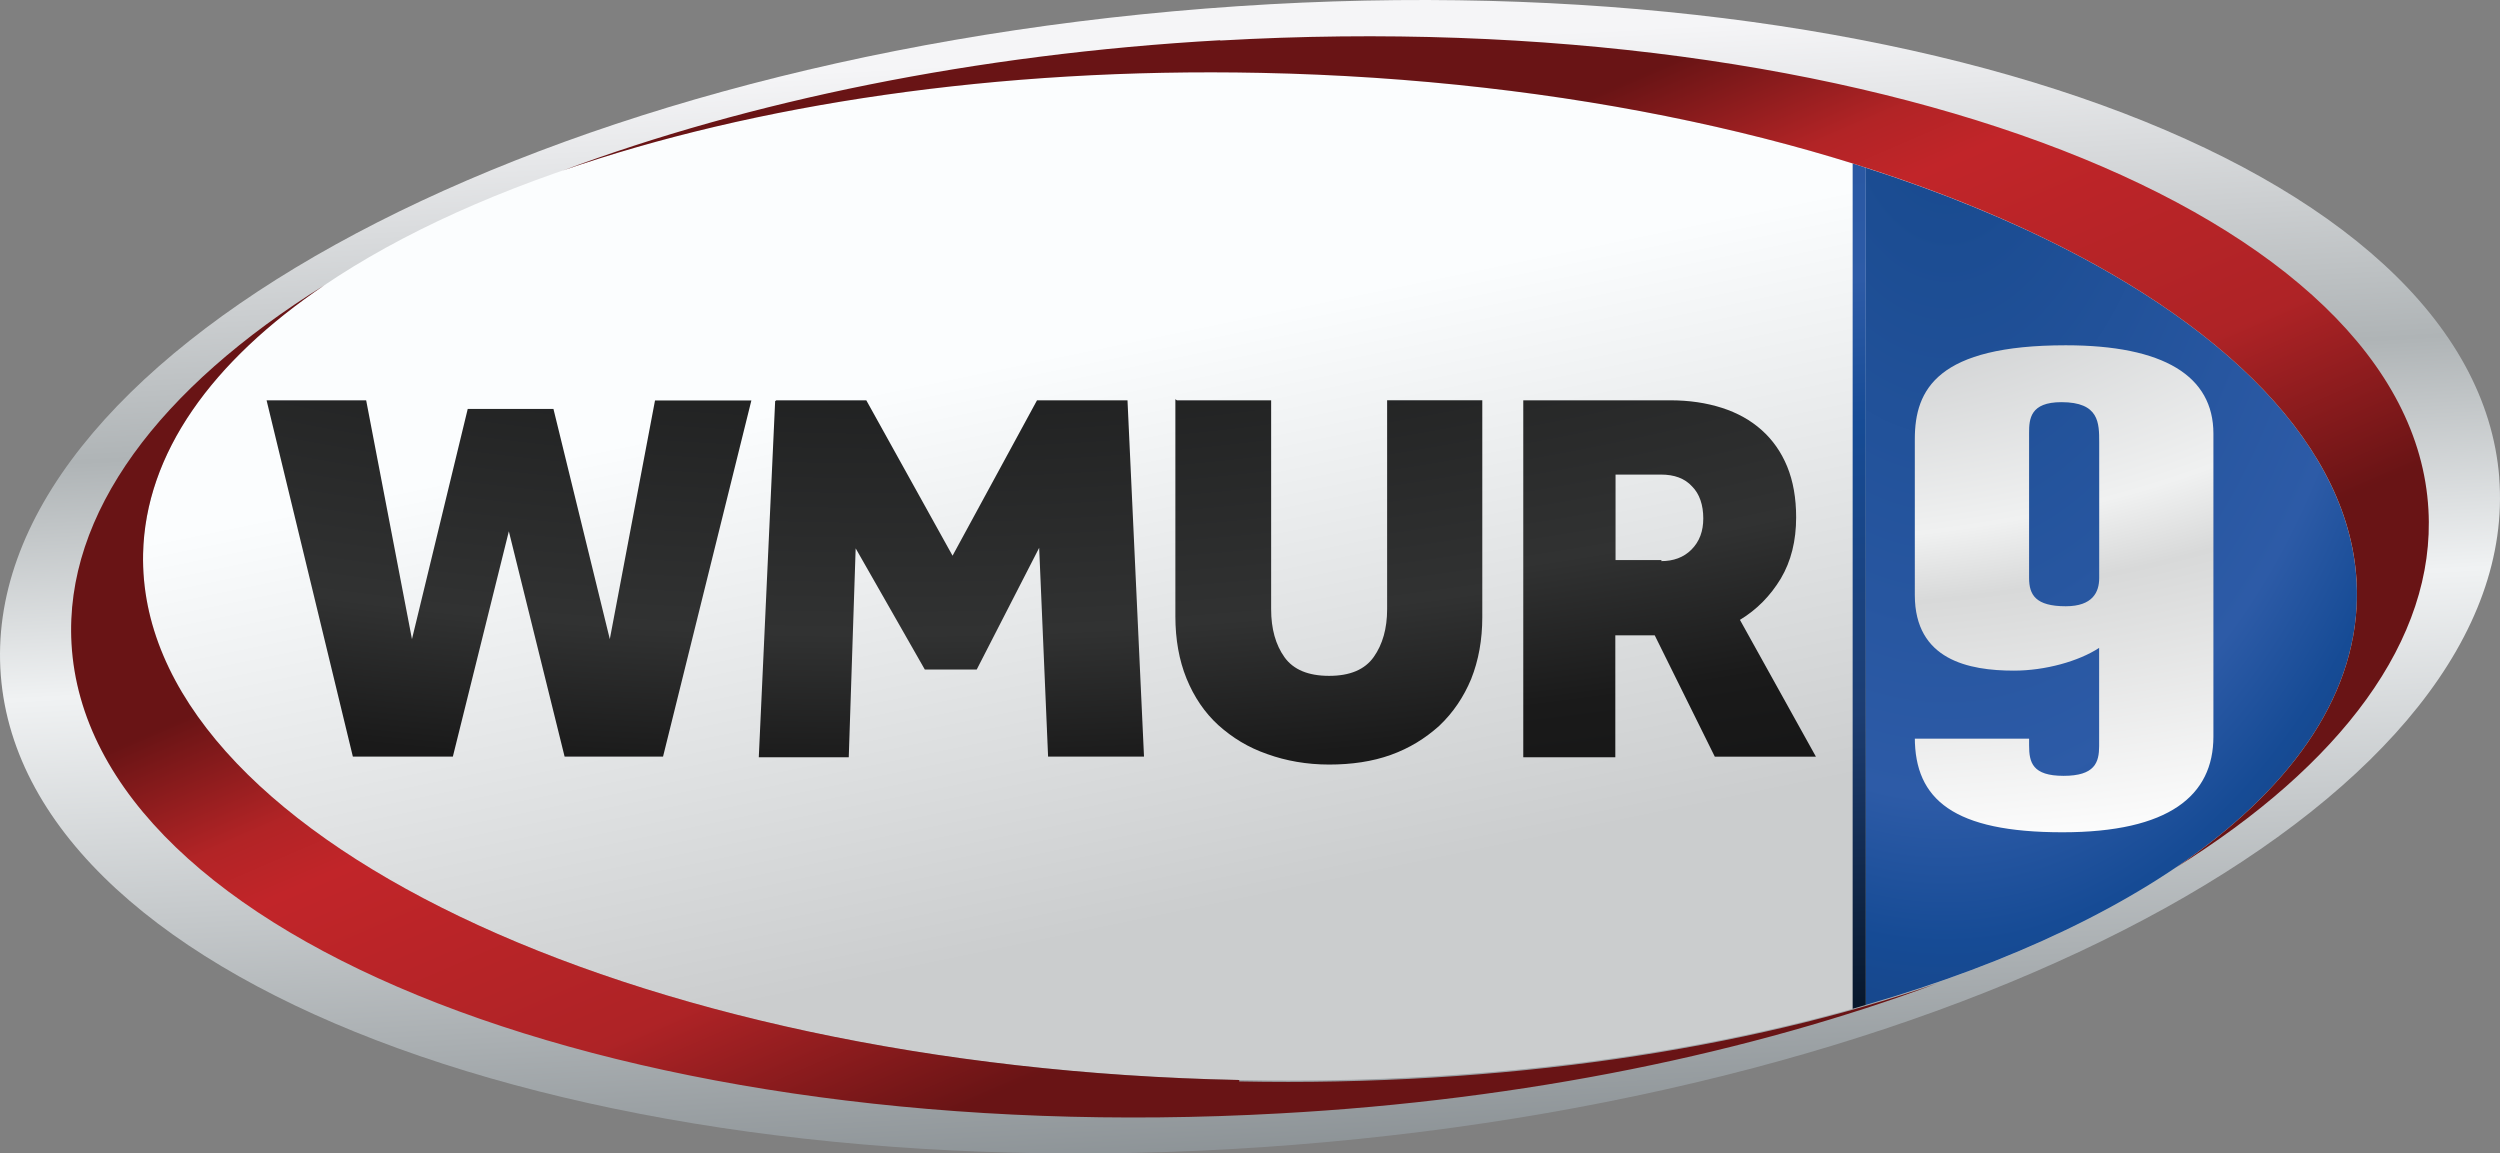 <svg width="800" height="369.11" version="1.1" viewBox="0 0 800 369.11" xmlns="http://www.w3.org/2000/svg">
 <rect x="0" y="0" width="800" height="369.11" fill="#808080" stroke="none"/>
 <path d="m799.74 152.75c7.851 100.45-164.74 196.09-385.5 213.58-220.79 17.535-406.13-49.725-413.98-150.18-7.851-100.4 164.74-196.05 385.53-213.41 220.79-17.368 406.13 49.725 413.98 150.13z" fill="url(#a)" stroke-width="2.379"/>
 <path d="m754.2 191.72c-1.903 88.982-162.02 157.91-357.64 153.89-195.62-3.997-352.67-79.394-350.77-168.4 1.903-88.982 162.02-157.88 357.64-153.89 195.57 3.997 352.6 79.394 350.7 168.4z" fill="url(#b)" stroke-width="2.379"/>
 <path d="m754.2 191.72c1.19-56.387-61.384-107.3-157.15-138.04v267.9c93.788-27.123 155.98-74.612 157.15-129.86z" fill="url(#c)" stroke-width="2.379"/>
 <path d="m592.85 52.296v270.52l4.211-1.237v-267.9c-1.427-0.476-2.808-0.952-4.235-1.38z" fill="url(#d)" stroke-width="2.379"/>
 <path d="m85.362 128.1h31.81l14.656 76.42 17.844-73.66h27.432l18.034 73.66 14.466-76.373h30.835l-28.265 113.96h-31.501l-17.844-72.09-17.915 72.09h-32l-27.599-113.96z" fill="url(#e)" stroke-width="2.379"/>
 <path d="m248.43 128.1h28.788l27.599 49.725 27.028-49.725h28.955l5.282 114.01h-30.692l-2.855-66.808-19.985 38.948h-16.607l-22.127-38.781-2.213 66.856h-28.788l5.234-113.96z" fill="url(#e)" stroke-width="2.379"/>
 <path d="m376.62 128.1h30.145v66.856c0 6.257 1.427 11.373 4.283 15.37 2.855 3.973 7.614 5.948 14.275 5.948 6.662 0 11.42-1.998 14.275-6.043 2.855-4.045 4.283-9.136 4.283-15.298v-66.856h30.454v69.473c0 7.138-1.19 13.799-3.569 19.747-2.379 5.71-5.71 10.706-10.231 14.989-4.521 4.045-9.517 7.138-15.465 9.279s-12.61 3.093-19.747 3.093-13.799-1.19-19.747-3.331c-6.186-2.141-11.182-5.234-15.703-9.279-4.425-4.045-7.78-9.041-10.183-14.918-2.379-5.877-3.569-12.515-3.569-19.914v-69.473z" fill="url(#g)" stroke-width="2.379"/>
 <path d="m531.56 179.56c3.973 0 7.209-1.19 9.683-3.664 2.617-2.617 3.807-5.948 3.807-9.993 0-4.283-1.19-7.851-3.569-10.231-2.379-2.617-5.71-3.807-9.993-3.807h-14.513v27.361h14.751zm-44.11-51.462h46.989c6.138 0 11.658 0.833 16.607 2.427s9.16 3.95 12.681 7.09c3.521 3.141 6.257 7.019 8.184 11.706 1.903 4.663 2.855 10.064 2.855 16.226 0 7.518-1.618 14.037-4.901 19.581-3.331 5.52-7.661 9.945-13.086 13.228l24.315 43.777h-32.357l-19.224-38.829h-12.61v39.019h-29.455v-113.96z" fill="url(#h)" stroke-width="2.379"/>
 <path d="m649.31 184.96c0 5.377 2.07 9.041 11.729 9.041 8.613 0 10.706-4.521 10.706-9.041v-43.421c0-6.186 0-12.848-12.086-12.848-9.993 0-10.35 5.353-10.35 9.85v46.395zm-36.568-44.491c0-15.846 7.233-29.978 48.298-29.978 31.406 0 47.251 9.85 47.251 28.265v96.953c0 18.843-14.132 30.62-48.298 30.62-34.832 0-47.251-10.469-47.251-30.359v0.404h36.568v2.141c0 5.472 1.047 9.755 11.04 9.755 9.993 0 11.373-4.283 11.373-9.517v-31.429c-6.543 4.283-17.249 7.28-27.242 7.28-14.513 0-31.739-3.426-31.739-24.197v-49.963z" fill="url(#i)" stroke-width="2.379"/>
 <path d="m396.56 345.6c-195.62-3.997-352.67-79.394-350.77-168.4 0.714-32.119 21.96-61.574 58.053-85.961-52.723 32.833-83.272 73.042-80.964 114.68 5.282 94.93 178.44 162.02 386.69 150.37 78.633-4.283 151.01-19.509 210.39-41.636-61.312 21.175-139.04 33.071-223.41 31.406z" fill="url(#j)" stroke-width="2.379"/>
 <path d="m390.45 12.872c-78.633 4.449-151.01 19.557-210.39 41.707 61.312-21.175 139.04-33 223.41-31.263 195.62 3.997 352.65 79.394 350.74 168.4-0.666 32.072-21.936 61.574-58.005 85.961 52.676-32.833 83.272-72.899 80.893-114.58-5.234-94.692-178.37-162.02-386.62-150.13z" fill="url(#k)" stroke-width="2.379"/>
 <defs>
  <linearGradient id="a" x2="1" gradientTransform="matrix(22.204 373.19 -373.19 22.204 389.98 16.114)" gradientUnits="userSpaceOnUse">
   <stop stop-color="#F5F5F7" offset="0"/>
   <stop stop-color="#AFB4B6" offset=".3"/>
   <stop stop-color="#F0F2F3" offset=".5"/>
   <stop stop-color="#80878B" offset="1"/>
  </linearGradient>
  <linearGradient id="b" x2="1" gradientTransform="matrix(38.075 180.43 -180.43 38.075 382.93 103.59)" gradientUnits="userSpaceOnUse">
   <stop stop-color="#FBFDFE" offset="0"/>
   <stop stop-color="#CBCDCE" offset="1"/>
  </linearGradient>
  <radialGradient id="c" cx="0" cy="0" r="1" gradientTransform="matrix(65.091 453.03 -278.03 106.06 622.62 22.622)" gradientUnits="userSpaceOnUse">
   <stop stop-color="#16488C" offset="0"/>
   <stop stop-color="#2D5BA7" offset=".5"/>
   <stop stop-color="#164B95" offset=".6"/>
   <stop stop-color="#1C3D72" offset=".8"/>
   <stop stop-color="#08182D" offset="1"/>
  </radialGradient>
  <radialGradient id="d" cx="0" cy="0" r="1" gradientTransform="matrix(204.02 416.46 -416.46 204.02 560.9 -140.95)" gradientUnits="userSpaceOnUse">
   <stop stop-color="#16488C" offset="0"/>
   <stop stop-color="#2D5BA7" offset=".5"/>
   <stop stop-color="#164B95" offset=".6"/>
   <stop stop-color="#1C3D72" offset=".8"/>
   <stop stop-color="#08182D" offset="1"/>
  </radialGradient>
  <radialGradient id="e" cx="0" cy="0" r="1" gradientTransform="matrix(1090 .594 -1.48 437.61 284.09 -15.883)" gradientUnits="userSpaceOnUse">
   <stop stop-color="#030405" offset="0"/>
   <stop stop-color="#313232" offset=".5"/>
   <stop stop-color="#1A1A1A" offset=".6"/>
   <stop stop-color="#030405" offset="1"/>
  </radialGradient>
  <radialGradient id="g" cx="0" cy="0" r="1" gradientTransform="matrix(1090 .594 -1.48 437.6 284.09 -15.876)" gradientUnits="userSpaceOnUse">
   <stop stop-color="#030405" offset="0"/>
   <stop stop-color="#313232" offset=".5"/>
   <stop stop-color="#1A1A1A" offset=".6"/>
   <stop stop-color="#030405" offset="1"/>
  </radialGradient>
  <radialGradient id="h" cx="0" cy="0" r="1" gradientTransform="matrix(1089.9 .594 -1.48 437.58 299.6 -24.767)" gradientUnits="userSpaceOnUse">
   <stop stop-color="#030405" offset="0"/>
   <stop stop-color="#313232" offset=".5"/>
   <stop stop-color="#1A1A1A" offset=".6"/>
   <stop stop-color="#030405" offset="1"/>
  </radialGradient>
  <radialGradient id="i" cx="0" cy="0" r="1" gradientTransform="matrix(478.85 2.53 -5.777 209.75 551.67 69.735)" gradientUnits="userSpaceOnUse">
   <stop stop-color="#B6B8BA" offset="0"/>
   <stop stop-color="#F0F1F1" offset=".5"/>
   <stop stop-color="#D8D9D9" offset=".6"/>
   <stop stop-color="#fff" offset="1"/>
  </radialGradient>
  <linearGradient id="j" x2="1" gradientTransform="matrix(85.624 196.83 -196.83 85.624 266.32 139.48)" gradientUnits="userSpaceOnUse">
   <stop stop-color="#691415" offset="0"/>
   <stop stop-color="#B22426" offset=".2"/>
   <stop stop-color="#C12529" offset=".3"/>
   <stop stop-color="#AE2326" offset=".7"/>
   <stop stop-color="#691415" offset="1"/>
  </linearGradient>
  <linearGradient id="k" x2="1" gradientTransform="matrix(85.622 196.82 -196.82 85.622 457.05 52.962)" gradientUnits="userSpaceOnUse">
   <stop stop-color="#691415" offset="0"/>
   <stop stop-color="#B22426" offset=".2"/>
   <stop stop-color="#C12529" offset=".3"/>
   <stop stop-color="#AE2326" offset=".7"/>
   <stop stop-color="#691415" offset="1"/>
  </linearGradient>
 </defs>
</svg>
